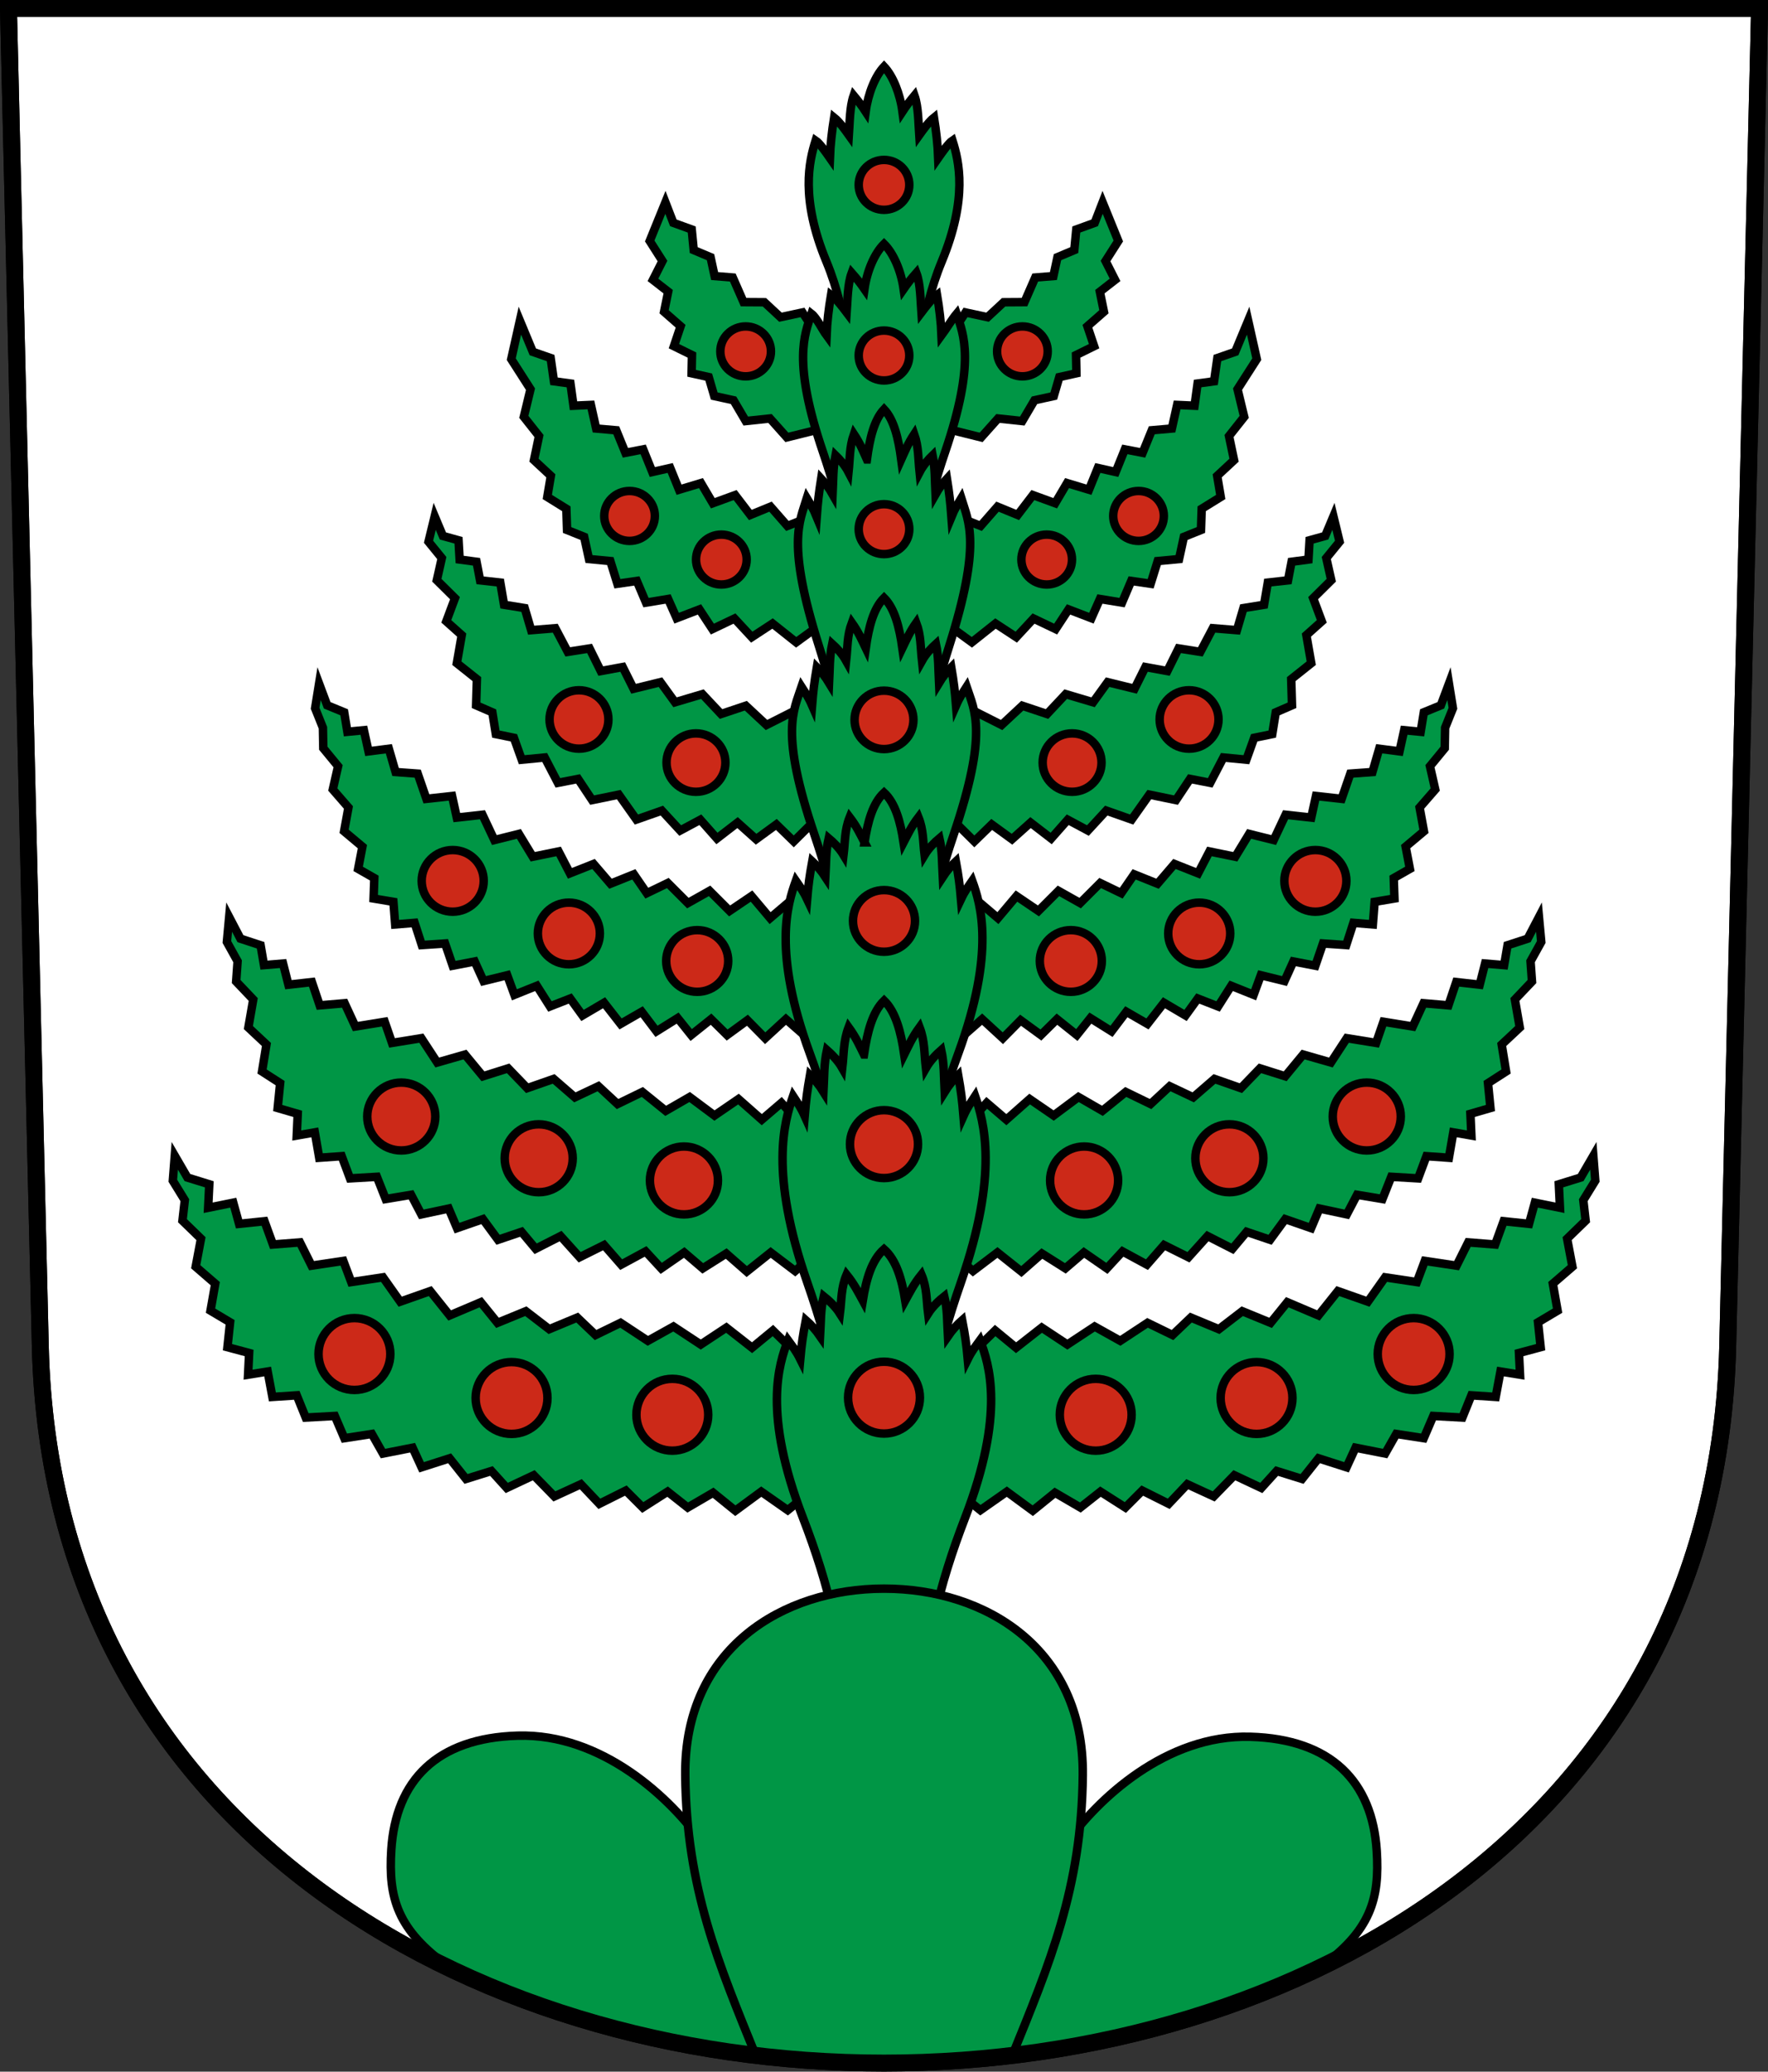<?xml version="1.0" encoding="UTF-8"?>
<svg version="1.0" viewBox="0 0 208.86 244.66" xmlns="http://www.w3.org/2000/svg" xmlns:cc="http://creativecommons.org/ns#" xmlns:dc="http://purl.org/dc/elements/1.1/" xmlns:rdf="http://www.w3.org/1999/02/22-rdf-syntax-ns#">
<rect x="0" y="0" width="208.86" height="244.66" fill="#333333" stroke="none"/>
<path d="m1 1 3.761 158c2.687 112.86 196.65 112.86 199.34 0l3.761-158z" fill="#fff" fill-rule="evenodd" stroke="#000" stroke-width="2"/>
<path d="m96.697 50.724-3.741 0.93-1.994-2.233-2.864 0.305-1.444-2.456-2.278-0.498-0.654-2.24-2.02-0.447 0.044-2.151-2.135-1.053 0.791-2.353-1.951-1.708 0.481-2.371-1.797-1.397 1.126-2.225-1.509-2.367 1.855-4.563 0.936 2.419 2.172 0.787 0.237 2.432 1.987 0.837 0.481 2.23 2.146 0.173 1.272 2.906 2.463 0.016 1.897 1.763 2.603-0.559 1.92 2.925 7.71-0.884 7.71 0.884 1.92-2.925 2.603 0.559 1.897-1.763 2.463-0.016 1.272-2.906 2.146-0.173 0.481-2.23 1.987-0.837 0.237-2.432 2.172-0.787 0.936-2.419 1.855 4.563-1.509 2.367 1.126 2.225-1.797 1.397 0.481 2.371-1.951 1.708 0.791 2.353-2.135 1.053 0.044 2.151-2.02 0.447-0.654 2.24-2.278 0.498-1.444 2.456-2.864-0.305-1.994 2.233-3.741-0.93-7.737 0.747z" fill="#009645" stroke="#000" stroke-dashoffset="4.58" stroke-miterlimit="9"/>
<path d="m96.803 73.856-2.747 2-2.792-2.218-2.456 1.61-2.041-2.199-2.61 1.245-1.527-2.323-2.697 1.036-1.007-2.268-2.61 0.43-1.087-2.56-2.294 0.333-0.834-2.682-2.523-0.238-0.571-2.621-2.019-0.811-0.084-2.505-2.25-1.394 0.419-2.494-1.993-1.853 0.597-2.846-1.795-2.269 0.788-3.266-2.275-3.547 1.02-4.547 1.53 3.683 2.104 0.732 0.393 2.745 1.946 0.264 0.362 2.62 2.056-0.093 0.621 2.787 2.372 0.208 1.085 2.662 2.098-0.407 1.08 2.673 2.113-0.476 1.044 2.567 2.59-0.782 1.402 2.377 2.635-0.962 1.797 2.348 2.385-0.979 1.99 2.275 11.415-4.496 11.415 4.496 1.99-2.275 2.385 0.979 1.797-2.348 2.635 0.962 1.402-2.377 2.59 0.782 1.044-2.567 2.113 0.476 1.08-2.673 2.098 0.407 1.085-2.662 2.372-0.208 0.621-2.787 2.056 0.093 0.362-2.62 1.946-0.264 0.393-2.745 2.104-0.732 1.53-3.683 1.02 4.547-2.275 3.547 0.788 3.266-1.795 2.269 0.597 2.846-1.993 1.853 0.419 2.494-2.25 1.394-0.084 2.505-2.019 0.811-0.571 2.621-2.523 0.238-0.834 2.682-2.294-0.333-1.087 2.56-2.61-0.43-1.007 2.268-2.697-1.036-1.527 2.323-2.61-1.245-2.041 2.199-2.456-1.61-2.792 2.218-2.747-2z" fill="#009645" stroke="#000" stroke-dashoffset="4.58" stroke-miterlimit="9"/>
<path d="m95.804 97.35-2.034 2.017-2.054-2-2.393 1.745-2.194-1.963-2.435 1.875-1.957-2.214-2.382 1.276-2.17-2.354-3.002 1.056-2.084-2.944-3.149 0.647-1.663-2.503-2.381 0.465-1.559-2.995-2.712 0.262-0.927-2.588-2.132-0.436-0.414-2.57-1.917-0.832 0.092-3.088-2.369-1.884 0.579-3.315-1.823-1.628 1.021-2.736-2.141-2.12 0.588-2.617-1.57-1.928 0.729-2.998 0.97 2.314 1.846 0.512 0.132 2.272 1.996 0.267 0.419 2.192 2.388 0.264 0.444 2.62 2.434 0.393 0.77 2.61 2.848-0.234 1.474 2.795 2.575-0.407 1.325 2.673 2.593-0.476 1.281 2.567 3.178-0.782 1.72 2.377 3.233-0.962 2.205 2.348 2.926-0.979 2.442 2.275 2.939-1.486 3.045 2.408 7.902-5.418 7.902 5.418 3.045-2.408 2.939 1.486 2.442-2.275 2.926 0.979 2.205-2.348 3.233 0.962 1.72-2.377 3.178 0.782 1.281-2.567 2.593 0.476 1.325-2.673 2.575 0.407 1.474-2.795 2.848 0.234 0.77-2.61 2.434-0.393 0.444-2.62 2.388-0.264 0.419-2.192 1.996-0.267 0.132-2.272 1.846-0.512 0.97-2.314 0.729 2.998-1.57 1.928 0.588 2.617-2.141 2.12 1.021 2.736-1.823 1.628 0.579 3.315-2.369 1.884 0.092 3.088-1.917 0.832-0.414 2.57-2.132 0.436-0.927 2.588-2.712-0.262-1.559 2.995-2.381-0.465-1.663 2.503-3.149-0.647-2.084 2.944-3.002-1.056-2.17 2.354-2.382-1.276-1.957 2.214-2.435-1.875-2.194 1.963-2.393-1.744-2.054 2-2.034-2.017-8.631 0.657z" fill="#009645" stroke="#000" stroke-dashoffset="4.58" stroke-miterlimit="9"/>
<path d="m97.339 120.55-1.998 2-2.498-2.188-2.448 2.25-2.098-2.125-2.398 1.75-1.898-1.875-2.348 1.875-1.599-2-2.498 1.562-1.748-2.312-2.498 1.438-1.948-2.5-2.548 1.5-1.449-2-2.398 0.938-1.549-2.438-2.648 1.062-0.849-2.312-2.797 0.688-1.049-2.312-2.598 0.5-0.899-2.625-2.748 0.188-0.849-2.625-2.298 0.188-0.207-2.668-2.341-0.394 0.085-2.412-1.908-1.088 0.5-2.625-2.161-1.812 0.512-2.812-1.848-2.125 0.625-2.75-1.748-2.125-0.045-2.423-0.92-2.292 0.47-2.91 0.957 2.558 2.008 0.824 0.378 2.304 1.948-0.188 0.55 2.5 2.398-0.312 0.799 2.75 2.61 0.188 1.03 2.98 3.031-0.336 0.559 2.549 3.031-0.336 1.406 2.989 2.897-0.725 1.639 2.696 3.052-0.622 1.341 2.582 2.791-1.106 2.002 2.333 2.76-1.109 1.529 2.224 2.483-1.199 2.367 2.369 2.563-1.442 2.367 2.369 2.592-1.753 2.193 2.603 2.15-1.828 2.095 3.122 9.211-6.82 9.211 6.82 2.095-3.122 2.15 1.828 2.193-2.603 2.592 1.753 2.367-2.369 2.563 1.442 2.367-2.369 2.483 1.199 1.529-2.224 2.76 1.109 2.002-2.333 2.791 1.106 1.341-2.582 3.052 0.622 1.639-2.696 2.897 0.725 1.406-2.989 3.031 0.336 0.559-2.549 3.031 0.336 1.03-2.98 2.61-0.188 0.799-2.75 2.398 0.312 0.55-2.5 1.948 0.188 0.378-2.304 2.008-0.824 0.957-2.558 0.47 2.91-0.92 2.292-0.045 2.423-1.748 2.125 0.625 2.75-1.848 2.125 0.512 2.812-2.161 1.812 0.5 2.625-1.908 1.088 0.085 2.412-2.341 0.394-0.207 2.668-2.298-0.188-0.849 2.625-2.748-0.188-0.899 2.625-2.598-0.5-1.049 2.312-2.797-0.688-0.849 2.312-2.648-1.062-1.549 2.438-2.398-0.938-1.449 2-2.548-1.5-1.948 2.5-2.498-1.438-1.748 2.312-2.498-1.562-1.599 2-2.348-1.875-1.898 1.875-2.398-1.75-2.098 2.125-2.448-2.25-2.498 2.188-1.998-2-7.096 0.5z" fill="#009645" stroke="#000" stroke-dashoffset="4.58" stroke-miterlimit="9"/>
<path d="m113.88 133.2 2.685-2.956 2.319 1.985 2.753-2.431 2.834 1.943 2.933-2.185 2.828 1.631 2.756-2.229 2.934 1.426 2.264-2.103 2.775 1.313 2.51-2.176 3.12 1.091 2.256-2.341 2.977 0.938 2.123-2.566 3.275 0.941 1.88-2.875 3.463 0.562 0.866-2.5 3.463 0.562 1.27-2.75 2.944 0.25 0.924-2.75 2.771 0.312 0.635-2.5 2.251 0.188 0.403-2.348 2.378-0.776 1.332-2.548 0.272 2.939-1.266 2.28 0.171 2.39-2.02 2.125 0.577 3.312-2.136 2 0.519 3.188-2.136 1.375 0.289 2.938-2.367 0.688 0.115 2.562-2.136-0.375-0.519 3-2.655-0.188-0.981 2.625-3.175-0.188-1.039 2.625-3.002-0.5-1.212 2.312-3.232-0.688-0.981 2.312-3.059-1.062-1.789 2.438-2.771-0.938-1.674 2-2.944-1.5-2.251 2.5-2.886-1.438-2.02 2.312-2.886-1.562-1.847 2-2.713-1.875-2.193 1.875-2.771-1.75-2.424 2.125-2.828-2.25-2.886 2.188-2.309-2-8.199 0.5-8.199-0.5-2.309 2-2.886-2.188-2.828 2.25-2.424-2.125-2.771 1.75-2.193-1.875-2.713 1.875-1.847-2-2.886 1.562-2.02-2.312-2.886 1.438-2.251-2.5-2.944 1.5-1.674-2-2.771 0.938-1.789-2.438-3.059 1.062-0.981-2.312-3.232 0.688-1.212-2.312-3.002 0.5-1.039-2.625-3.175 0.188-0.981-2.625-2.655 0.188-0.519-3-2.136 0.375 0.115-2.562-2.367-0.688 0.289-2.938-2.136-1.375 0.519-3.188-2.136-2 0.577-3.312-2.02-2.125 0.171-2.39-1.266-2.28 0.272-2.939 1.332 2.548 2.378 0.776 0.403 2.348 2.251-0.188 0.635 2.5 2.771-0.312 0.924 2.75 2.944-0.25 1.27 2.75 3.463-0.562 0.866 2.5 3.463-0.562 1.88 2.875 3.275-0.941 2.123 2.566 2.977-0.938 2.256 2.341 3.12-1.091 2.51 2.176 2.775-1.313 2.264 2.103 2.934-1.426 2.756 2.229 2.828-1.631 2.933 2.185 2.834-1.943 2.753 2.431 2.319-1.985 2.685 2.956 9.447-2.739z" fill="#009645" stroke="#000" stroke-dashoffset="4.58" stroke-miterlimit="9"/>
<path d="m95.556 176.35-2.5 2-3.125-2.188-3.062 2.25-2.625-2.125-3 1.75-2.375-1.875-2.938 1.875-2-2-3.125 1.562-2.188-2.312-3.125 1.438-2.438-2.5-3.188 1.5-1.812-2-3 0.938-1.938-2.438-3.312 1.062-1.062-2.312-3.5 0.688-1.312-2.312-3.25 0.5-1.125-2.625-3.438 0.188-1.062-2.625-2.875 0.188-0.562-3-2.312 0.375 0.125-2.562-2.562-0.688 0.312-2.938-2.312-1.375 0.562-3.188-2.312-2 0.625-3.312-2.188-2.125 0.276-2.42-1.415-2.299 0.232-2.945 1.492 2.567 2.585 0.8-0.136 2.772 2.967-0.601 0.688 2.5 3-0.312 1 2.75 3.188-0.25 1.375 2.75 3.75-0.562 0.938 2.5 3.75-0.562 2.035 2.875 3.546-1.25 2.298 2.875 3.677-1.562 1.97 2.438 3.349-1.375 2.764 2.125 3.31-1.375 2.162 2.062 2.954-1.438 3.223 2.125 3.026-1.688 3.223 2.125 3.026-2 3.033 2.375 2.467-2.031 2.971 2.901 10.157-1.327 10.157 1.327 2.971-2.901 2.467 2.031 3.033-2.375 3.026 2 3.223-2.125 3.026 1.688 3.223-2.125 2.954 1.438 2.162-2.062 3.31 1.375 2.764-2.125 3.349 1.375 1.97-2.438 3.677 1.562 2.298-2.875 3.546 1.25 2.035-2.875 3.75 0.562 0.938-2.5 3.75 0.562 1.375-2.75 3.188 0.25 1-2.75 3 0.312 0.688-2.5 2.967 0.601-0.136-2.772 2.585-0.8 1.492-2.567 0.232 2.945-1.415 2.299 0.276 2.42-2.188 2.125 0.625 3.312-2.312 2 0.562 3.188-2.312 1.375 0.312 2.938-2.562 0.688 0.125 2.562-2.312-0.375-0.562 3-2.875-0.188-1.062 2.625-3.438-0.188-1.125 2.625-3.25-0.5-1.312 2.312-3.5-0.688-1.062 2.312-3.312-1.062-1.938 2.438-3-0.938-1.812 2-3.188-1.5-2.438 2.5-3.125-1.438-2.188 2.312-3.125-1.562-2 2-2.938-1.875-2.375 1.875-3-1.75-2.625 2.125-3.062-2.25-3.125 2.188-2.5-2-8.878 0.5z" fill="#009645" stroke="#000" stroke-dashoffset="4.58" stroke-miterlimit="9"/>
<path d="m125.78 217.96c3.797-5.478 11.994-13.132 21.92-12.85 9.57 0.272 14.42 5.306 14.938 13.478 0.359 5.669-0.68 9.462-6.82 13.839-15.054 7.154-35.406 12.005-51.384 11.234z" fill="#009645" stroke="#000" stroke-dashoffset="4.58"/>
<circle cx="129.44" cy="167.08" r="4.243" fill="#cc2918" stroke="#000" stroke-dashoffset="4.58" stroke-miterlimit="9"/>
<circle cx="148.44" cy="165.1" r="4.243" fill="#cc2918" stroke="#000" stroke-dashoffset="4.58" stroke-miterlimit="9"/>
<circle cx="167" cy="159.91" r="4.243" fill="#cc2918" stroke="#000" stroke-dashoffset="4.58" stroke-miterlimit="9"/>
<ellipse cx="128.07" cy="139.41" rx="4.019" ry="4.01" fill="#cc2918" stroke="#000" stroke-dashoffset="4.58" stroke-miterlimit="9"/>
<ellipse cx="145.23" cy="136.79" rx="4.019" ry="4.01" fill="#cc2918" stroke="#000" stroke-dashoffset="4.58" stroke-miterlimit="9"/>
<ellipse cx="161.46" cy="131.86" rx="4.019" ry="4.01" fill="#cc2918" stroke="#000" stroke-dashoffset="4.58" stroke-miterlimit="9"/>
<ellipse cx="126.5" cy="113.49" rx="3.663" ry="3.642" fill="#cc2918" stroke="#000" stroke-dashoffset="4.58" stroke-miterlimit="9"/>
<ellipse cx="141.67" cy="110.24" rx="3.663" ry="3.642" fill="#cc2918" stroke="#000" stroke-dashoffset="4.58" stroke-miterlimit="9"/>
<ellipse cx="155.39" cy="104.03" rx="3.663" ry="3.642" fill="#cc2918" stroke="#000" stroke-dashoffset="4.58" stroke-miterlimit="9"/>
<ellipse cx="126.65" cy="90.061" rx="3.478" ry="3.45" fill="#cc2918" stroke="#000" stroke-dashoffset="4.58" stroke-miterlimit="9"/>
<ellipse cx="140.47" cy="84.968" rx="3.478" ry="3.45" fill="#cc2918" stroke="#000" stroke-dashoffset="4.58" stroke-miterlimit="9"/>
<ellipse cx="123.65" cy="66.082" rx="2.99" ry="2.948" fill="#cc2918" stroke="#000" stroke-dashoffset="4.58" stroke-miterlimit="9"/>
<ellipse cx="134.5" cy="60.932" rx="2.99" ry="2.948" fill="#cc2918" stroke="#000" stroke-dashoffset="4.58" stroke-miterlimit="9"/>
<ellipse cx="120.78" cy="41.499" rx="2.99" ry="2.948" fill="#cc2918" stroke="#000" stroke-dashoffset="4.58" stroke-miterlimit="9"/>
<circle transform="scale(-1,1)" cx="-79.424" cy="167.08" r="4.243" fill="#cc2918" stroke="#000" stroke-dashoffset="4.58" stroke-miterlimit="9"/>
<circle transform="scale(-1,1)" cx="-60.431" cy="165.1" r="4.243" fill="#cc2918" stroke="#000" stroke-dashoffset="4.58" stroke-miterlimit="9"/>
<circle transform="scale(-1,1)" cx="-41.869" cy="159.91" r="4.243" fill="#cc2918" stroke="#000" stroke-dashoffset="4.58" stroke-miterlimit="9"/>
<path d="m108.67 40.514c0.626-3.401 1.242-6.389 2.583-9.629 3.095-7.478 2.038-11.843 1.268-14.291-0.471 0.314-1.233 1.412-1.683 2.058-0.057-1.534-0.248-3.184-0.499-4.766-0.613 0.49-1.224 1.343-1.747 2.075-0.099-1.417-0.091-3.341-0.56-4.682-0.637 0.77-0.984 1.239-1.421 1.906-0.293-2.165-1.135-4.219-2.174-5.321-1.039 1.102-1.881 3.156-2.174 5.321-0.437-0.667-0.784-1.136-1.421-1.906-0.469 1.341-0.461 3.265-0.56 4.682-0.523-0.733-1.134-1.585-1.747-2.075-0.251 1.581-0.443 3.232-0.499 4.766-0.449-0.646-1.211-1.744-1.683-2.058-0.77 2.448-1.827 6.813 1.268 14.291 1.341 3.239 1.957 6.227 2.583 9.629h4.232z" fill="#009645" stroke="#000" stroke-dashoffset="4.58" stroke-miterlimit="9"/>
<ellipse transform="scale(-1,1)" cx="-80.797" cy="139.41" rx="4.019" ry="4.01" fill="#cc2918" stroke="#000" stroke-dashoffset="4.58" stroke-miterlimit="9"/>
<ellipse transform="scale(-1,1)" cx="-63.64" cy="136.79" rx="4.019" ry="4.01" fill="#cc2918" stroke="#000" stroke-dashoffset="4.58" stroke-miterlimit="9"/>
<ellipse transform="scale(-1,1)" cx="-47.404" cy="131.86" rx="4.019" ry="4.01" fill="#cc2918" stroke="#000" stroke-dashoffset="4.58" stroke-miterlimit="9"/>
<ellipse transform="scale(-1,1)" cx="-82.364" cy="113.49" rx="3.663" ry="3.642" fill="#cc2918" stroke="#000" stroke-dashoffset="4.58" stroke-miterlimit="9"/>
<ellipse transform="scale(-1,1)" cx="-67.202" cy="110.24" rx="3.663" ry="3.642" fill="#cc2918" stroke="#000" stroke-dashoffset="4.58" stroke-miterlimit="9"/>
<ellipse transform="scale(-1,1)" cx="-53.479" cy="104.03" rx="3.663" ry="3.642" fill="#cc2918" stroke="#000" stroke-dashoffset="4.58" stroke-miterlimit="9"/>
<ellipse transform="scale(-1,1)" cx="-82.217" cy="90.061" rx="3.478" ry="3.45" fill="#cc2918" stroke="#000" stroke-dashoffset="4.58" stroke-miterlimit="9"/>
<ellipse transform="scale(-1,1)" cx="-68.397" cy="84.968" rx="3.478" ry="3.45" fill="#cc2918" stroke="#000" stroke-dashoffset="4.58" stroke-miterlimit="9"/>
<ellipse transform="scale(-1,1)" cx="-85.216" cy="66.082" rx="2.99" ry="2.948" fill="#cc2918" stroke="#000" stroke-dashoffset="4.58" stroke-miterlimit="9"/>
<ellipse transform="scale(-1,1)" cx="-74.37" cy="60.932" rx="2.99" ry="2.948" fill="#cc2918" stroke="#000" stroke-dashoffset="4.58" stroke-miterlimit="9"/>
<ellipse transform="scale(-1,1)" cx="-88.086" cy="41.499" rx="2.99" ry="2.948" fill="#cc2918" stroke="#000" stroke-dashoffset="4.58" stroke-miterlimit="9"/>
<path d="m108.93 63.406c0.663-3.401 1.601-6.732 2.735-10.07 3.605-10.616 2.158-13.832 1.343-16.28-0.507 0.607-1.306 1.898-1.782 2.544-0.06-1.534-0.263-3.184-0.529-4.766-0.649 0.49-1.295 1.343-1.85 2.075-0.104-1.417-0.097-3.341-0.593-4.682-0.675 0.77-1.042 1.239-1.505 1.906-0.31-2.165-1.202-4.219-2.315-5.321-1.113 1.102-2.005 3.156-2.315 5.321-0.462-0.667-0.83-1.136-1.505-1.906-0.496 1.341-0.488 3.265-0.593 4.682-0.554-0.733-1.201-1.585-1.85-2.075-0.266 1.581-0.469 3.232-0.529 4.766-0.476-0.646-1.161-2.064-1.782-2.544-0.816 2.448-2.263 5.664 1.343 16.28 1.134 3.338 2.072 6.669 2.735 10.07h4.494z" fill="#009645" stroke="#000" stroke-dashoffset="4.58" stroke-miterlimit="9"/>
<path d="m102.41 54.261c-0.429-0.954-0.797-1.875-1.536-2.994-0.529 1.53-0.462 2.851-0.631 4.496-0.437-0.84-1.064-1.529-1.54-1.991-0.305 1.558-0.259 2.905-0.339 4.607-0.392-0.697-0.919-1.396-1.355-1.858-0.286 1.813-0.396 2.74-0.529 4.509-0.414-1.012-0.726-1.449-1.165-2.187-0.869 2.792-2.409 5.354 1.43 17.462 1.207 3.807 2.206 7.607 2.912 11.486l4.781 1e-6h4.781c0.706-3.88 1.705-7.679 2.912-11.486 3.839-12.108 2.298-14.67 1.43-17.462-0.439 0.739-0.751 1.175-1.165 2.187-0.133-1.769-0.243-2.696-0.529-4.509-0.436 0.461-0.963 1.161-1.355 1.858-0.08-1.702-0.034-3.049-0.339-4.607-0.475 0.461-1.102 1.151-1.54 1.991-0.17-1.645-0.103-2.966-0.631-4.496-0.739 1.119-1.107 2.04-1.536 2.994-0.33-2.47-0.847-4.67-2.027-5.926-1.18 1.257-1.697 3.457-2.027 5.926z" fill="#009645" stroke="#000" stroke-dashoffset="4.58" stroke-miterlimit="9"/>
<path d="m106.6 76.535c0.459-0.954 0.852-1.875 1.642-2.994 0.565 1.53 0.494 2.851 0.675 4.496 0.468-0.84 1.138-1.529 1.647-1.991 0.326 1.558 0.277 2.905 0.363 4.607 0.42-0.697 0.983-1.396 1.45-1.858 0.306 1.813 0.424 2.74 0.566 4.509 0.443-1.012 0.776-1.449 1.246-2.187 0.929 2.792 2.577 5.354-1.529 17.462-1.291 3.807-2.36 7.607-3.115 11.486h-10.216c-0.755-3.88-1.824-7.679-3.115-11.486-4.106-12.108-2.458-14.67-1.529-17.462 0.47 0.739 0.803 1.175 1.246 2.187 0.142-1.769 0.26-2.696 0.566-4.509 0.467 0.461 1.03 1.161 1.45 1.858 0.086-1.702 0.037-3.049 0.363-4.607 0.509 0.461 1.179 1.151 1.647 1.991 0.182-1.645 0.11-2.966 0.675-4.496 0.79 1.119 1.184 2.04 1.642 2.994 0.353-2.47 0.906-4.67 2.163-5.926 1.257 1.257 1.81 3.457 2.163 5.926z" fill="#009645" stroke="#000" stroke-dashoffset="4.58" stroke-miterlimit="9"/>
<path d="m102.13 99.483c-0.49-0.945-0.911-1.858-1.756-2.967-0.604 1.516-0.528 2.825-0.722 4.456-0.5-0.832-1.217-1.516-1.76-1.973-0.349 1.544-0.296 2.879-0.388 4.566-0.449-0.691-1.051-1.384-1.55-1.841-0.327 1.796-0.453 2.715-0.605 4.469-0.474-1.003-0.83-1.436-1.332-2.168-0.993 2.768-2.755 8.346 1.635 20.346 1.38 3.773 2.523 7.539 3.33 11.384h10.91c0.807-3.845 1.95-7.611 3.33-11.384 4.389-12.001 2.628-17.579 1.635-20.346-0.502 0.732-0.858 1.165-1.332 2.168-0.152-1.754-0.278-2.672-0.605-4.469-0.499 0.457-1.101 1.15-1.55 1.841-0.092-1.687-0.039-3.022-0.388-4.566-0.544 0.457-1.26 1.141-1.76 1.973-0.194-1.63-0.117-2.94-0.722-4.456-0.845 1.109-1.265 2.022-1.756 2.967-0.377-2.448-0.969-4.628-2.307-5.874-1.338 1.246-1.929 3.426-2.307 5.874z" fill="#009645" stroke="#000" stroke-dashoffset="4.58" stroke-miterlimit="9"/>
<path d="m102.06 124.53c-0.506-1.024-0.941-2.013-1.812-3.213-0.624 1.642-0.545 3.06-0.745 4.825-0.516-0.901-1.256-1.641-1.817-2.137-0.36 1.673-0.306 3.118-0.4 4.945-0.463-0.748-1.085-1.499-1.6-1.994-0.338 1.946-0.468 2.941-0.625 4.84-0.489-1.086-0.857-1.555-1.375-2.348-1.025 2.997-2.844 9.039 1.688 22.035 1.425 4.087 2.604 8.165 3.438 12.329h5.628 5.628c0.833-4.164 2.013-8.243 3.438-12.329 4.531-12.997 2.713-19.038 1.688-22.035-0.518 0.793-0.886 1.261-1.375 2.348-0.157-1.899-0.287-2.894-0.625-4.84-0.515 0.495-1.137 1.246-1.6 1.994-0.095-1.827-0.04-3.272-0.4-4.945-0.561 0.495-1.301 1.236-1.817 2.137-0.2-1.766-0.121-3.184-0.745-4.825-0.872 1.201-1.306 2.19-1.812 3.213-0.39-2.651-1-5.013-2.378-6.361-1.378 1.349-1.989 3.711-2.378 6.361z" fill="#009645" stroke="#000" stroke-dashoffset="4.58" stroke-miterlimit="9"/>
<path d="m110.37 191.03c0.879-3.969 2.123-7.855 3.627-11.75 4.781-12.386 2.862-18.143 1.78-21-0.547 0.755-0.935 1.202-1.451 2.237-0.166-1.81-0.303-2.758-0.659-4.612-0.543 0.472-1.199 1.187-1.688 1.9-0.1-1.741-0.043-3.119-0.422-4.713-0.592 0.472-1.373 1.177-1.917 2.036-0.211-1.683-0.128-3.034-0.786-4.599-0.92 1.144-1.378 2.087-1.912 3.062-0.411-2.526-1.055-4.777-2.511-6.062-1.456 1.286-2.1 3.536-2.511 6.062-0.534-0.976-0.992-1.918-1.912-3.062-0.658 1.565-0.575 2.916-0.786 4.599-0.545-0.859-1.325-1.564-1.917-2.036-0.38 1.594-0.322 2.971-0.422 4.713-0.489-0.713-1.144-1.428-1.688-1.9-0.356 1.854-0.494 2.802-0.659 4.612-0.516-1.035-0.904-1.482-1.451-2.237-1.082 2.857-3 8.614 1.78 21 1.503 3.895 2.748 7.781 3.627 11.75h5.94z" fill="#009645" stroke="#000" stroke-dashoffset="4.58" stroke-miterlimit="9"/>
<path d="m83.084 217.83c-3.797-5.478-11.994-13.132-21.92-12.85-9.57 0.272-14.42 5.306-14.938 13.478-0.359 5.669 0.68 9.462 6.82 13.839 15.441 7.674 35.493 11.898 51.384 11.234z" fill="#009645" stroke="#000" stroke-dashoffset="4.58"/>
<path d="m119.46 243.06c4.518-11.134 8.323-20.05 8.454-33.418 0.147-14.953-11.502-22.026-23.481-22.026s-23.628 7.073-23.481 22.026c0.131 13.367 3.936 22.284 8.454 33.418 10.029 0.853 20.024 0.393 30.054 0z" fill="#009645" stroke="#000" stroke-dashoffset="4.58"/>
<circle cx="104.43" cy="165.06" r="4.243" fill="#cc2918" stroke="#000" stroke-dashoffset="4.58" stroke-miterlimit="9"/>
<ellipse cx="104.43" cy="135.12" rx="4.019" ry="4.01" fill="#cc2918" stroke="#000" stroke-dashoffset="4.58" stroke-miterlimit="9"/>
<ellipse cx="104.43" cy="108.76" rx="3.663" ry="3.642" fill="#cc2918" stroke="#000" stroke-dashoffset="4.58" stroke-miterlimit="9"/>
<ellipse cx="104.43" cy="85.015" rx="3.478" ry="3.45" fill="#cc2918" stroke="#000" stroke-dashoffset="4.58" stroke-miterlimit="9"/>
<ellipse cx="104.43" cy="62.492" rx="2.99" ry="2.948" fill="#cc2918" stroke="#000" stroke-dashoffset="4.58" stroke-miterlimit="9"/>
<ellipse cx="104.43" cy="41.986" rx="2.99" ry="2.948" fill="#cc2918" stroke="#000" stroke-dashoffset="4.58" stroke-miterlimit="9"/>
<ellipse cx="104.43" cy="21.833" rx="2.99" ry="2.948" fill="#cc2918" stroke="#000" stroke-dashoffset="4.58" stroke-miterlimit="9"/>
<path d="m1 1 3.761 158c2.687 112.86 196.65 112.86 199.34 0l3.761-158z" fill="none" stroke="#000" stroke-width="2"/>
</svg>
